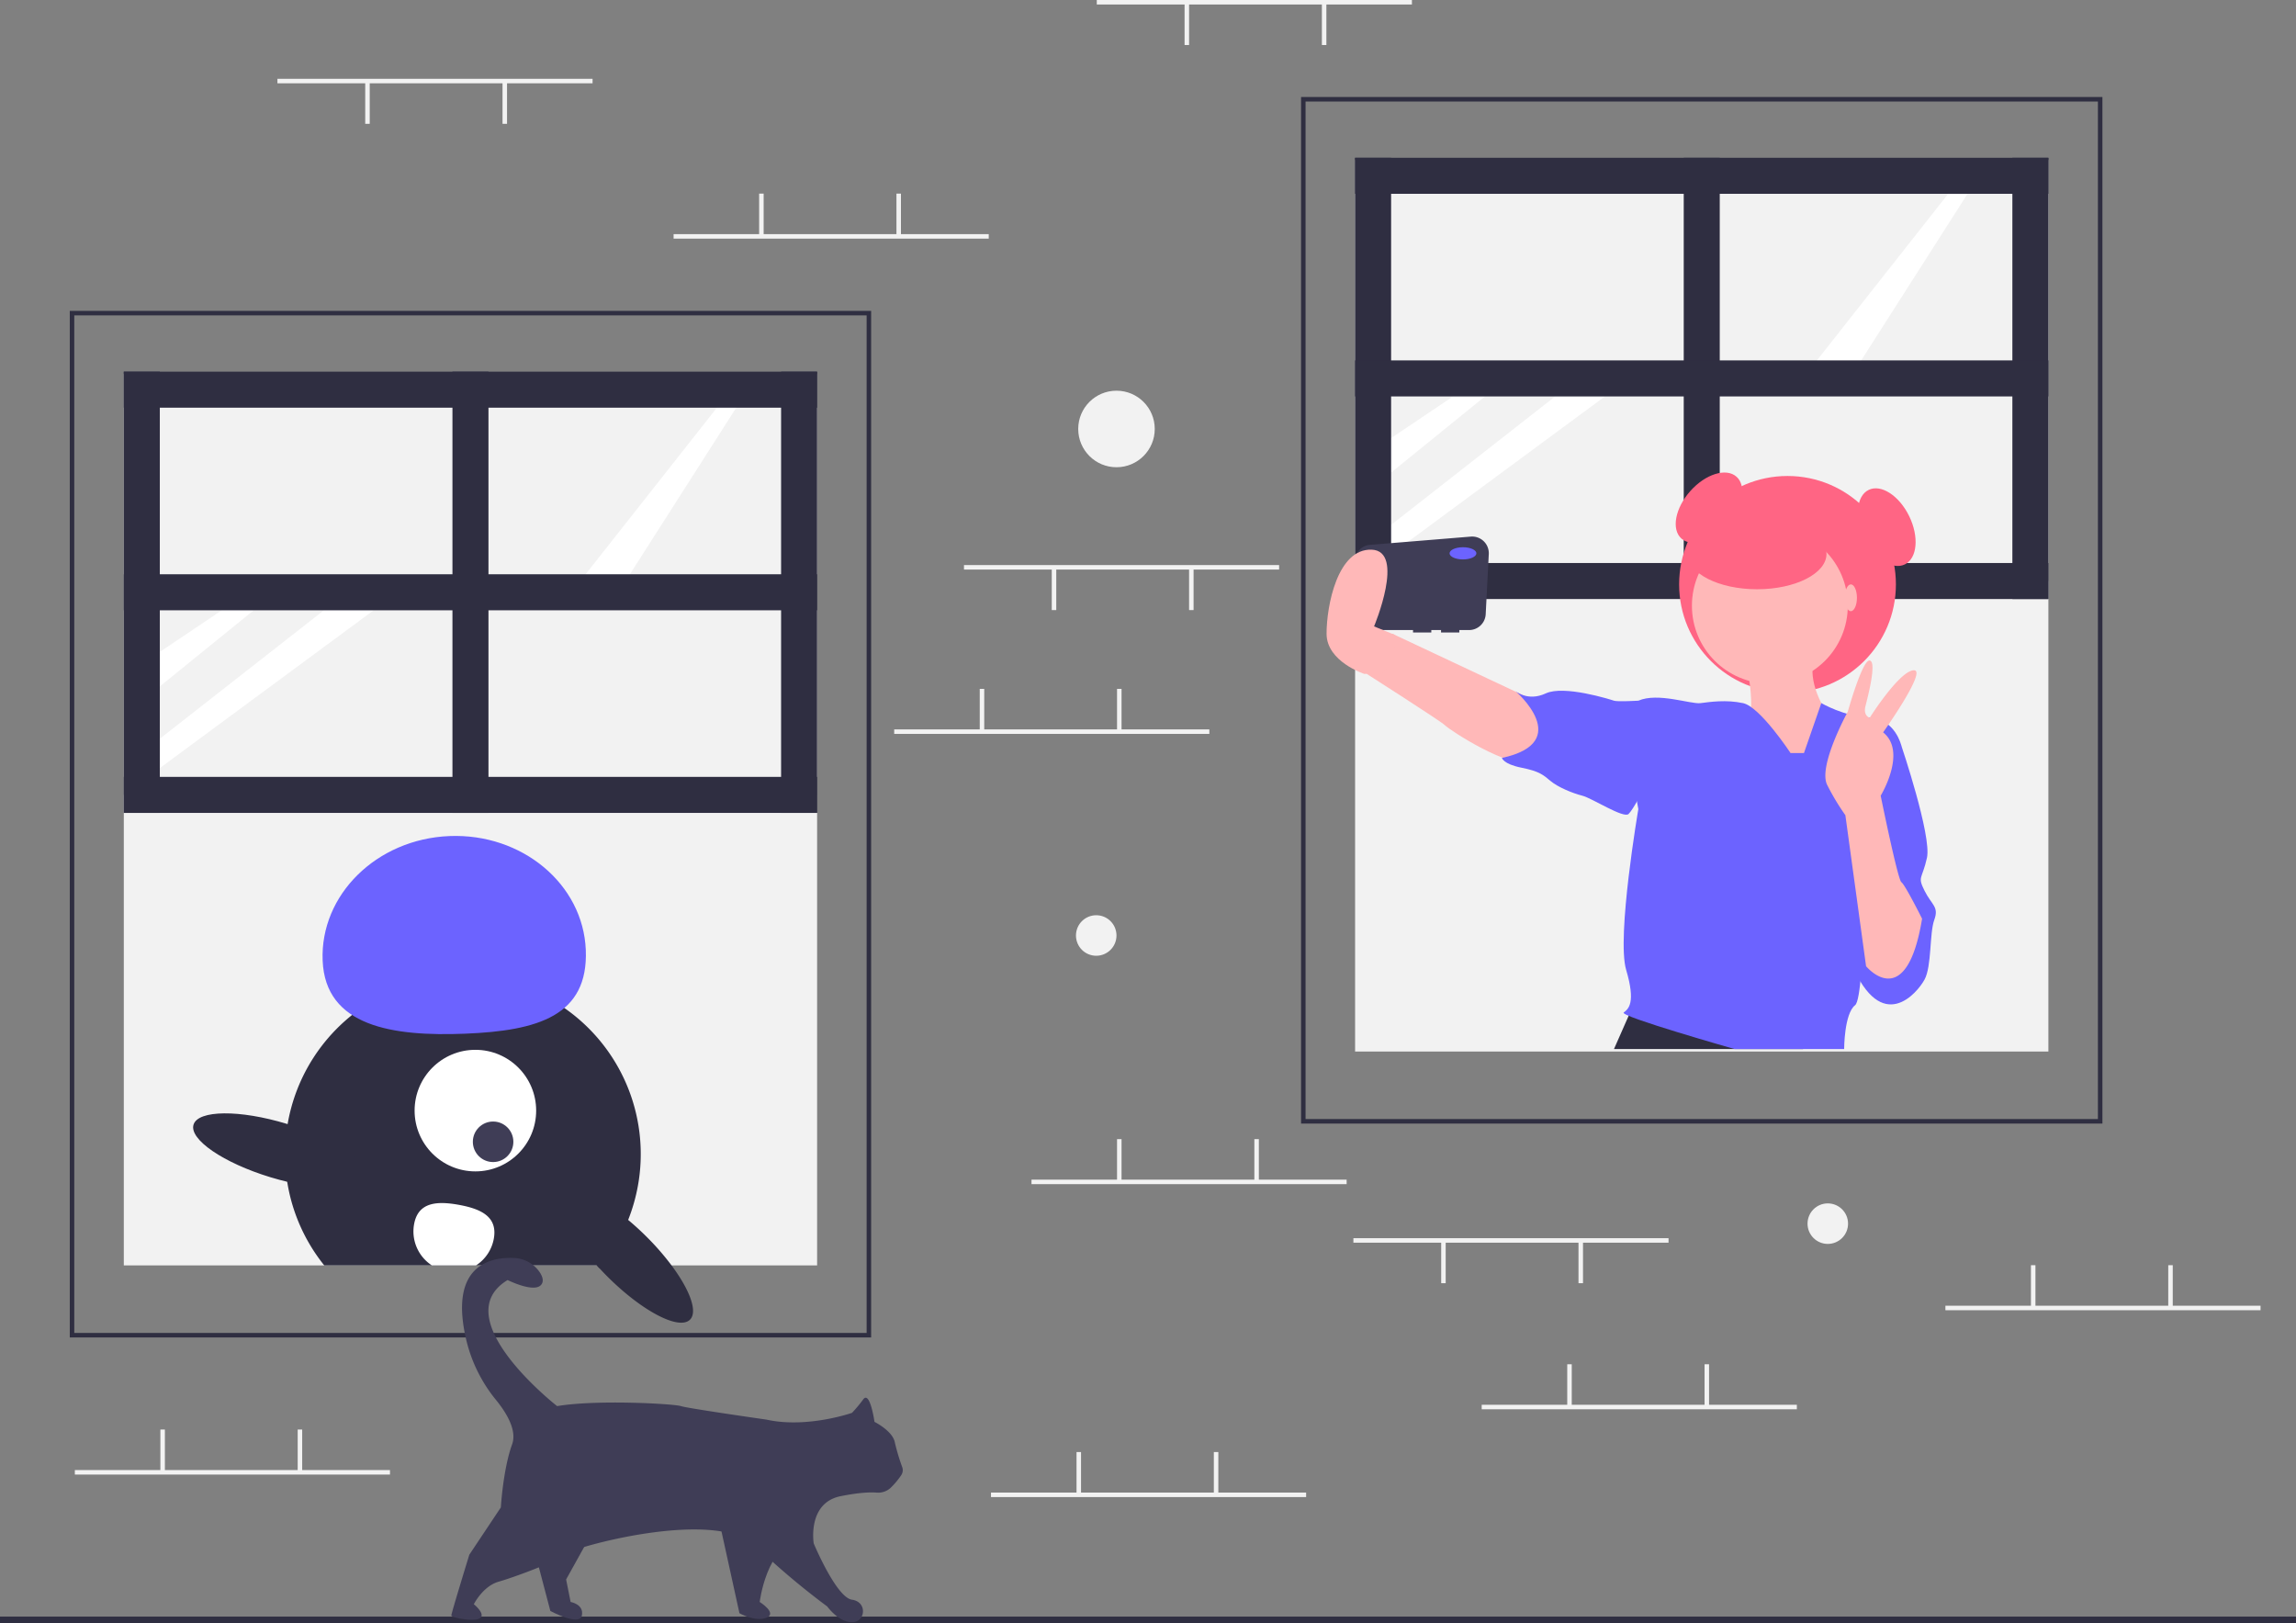 <svg id="f3c1e264-8f84-4af2-9302-889b00530a9c"
     data-name="Layer 1"
     xmlns="http://www.w3.org/2000/svg"
     width="1020"
     height="721.092"
     viewBox="0 0 1020 721.092"
><rect x="0" y="0" width="1020" height="721.092" fill="#808080" stroke="none"/><title>everyday_life</title>
  <rect y="718.092"
        width="1020"
        height="3"
        fill="#2f2e41"
  />
  <path d="M477,683.546H121v-456H477Zm-354-2H475v-452H123Z"
        transform="translate(-90 -89.454)"
        fill="#2f2e41"
  />
  <rect x="55"
        y="166.092"
        width="308"
        height="195"
        fill="#f2f2f2"
  />
  <rect x="55"
        y="353.092"
        width="308"
        height="209"
        fill="#f2f2f2"
  />
  <rect x="201"
        y="165.092"
        width="16"
        height="196"
        fill="#2f2e41"
  />
  <rect x="347"
        y="165.092"
        width="16"
        height="196"
        fill="#2f2e41"
  />
  <rect x="291"
        y="288.546"
        width="16"
        height="308"
        transform="translate(651.546 54.092) rotate(90)"
        fill="#2f2e41"
  />
  <polygon points="98.528 271.092 71 289.596 71 304.903 112.701 271.092 98.528 271.092"
           fill="#fff"
  />
  <polygon points="143.882 271.092 71 328.147 71 341.187 165.992 271.092 143.882 271.092"
           fill="#fff"
  />
  <rect x="55"
        y="165.092"
        width="16"
        height="196"
        fill="#2f2e41"
  />
  <polygon points="318.496 181.092 257 259.092 276 261.092 329 178.092 318.496 181.092"
           fill="#fff"
  />
  <rect x="291"
        y="108.546"
        width="16"
        height="308"
        transform="translate(471.546 -125.908) rotate(90)"
        fill="#2f2e41"
  />
  <rect x="291"
        y="198.546"
        width="16"
        height="308"
        transform="translate(561.546 -35.908) rotate(90)"
        fill="#2f2e41"
  />
  <path d="M373.39,616.176a79.559,79.559,0,0,1-4.33,15.17,78.412,78.412,0,0,1-11.77,20.2c-.33.42-.67.83-1.01,1.23-.39-.41-.76-.82-1.12-1.23H234.05a79.164,79.164,0,0,1-14.12-26.85,78.375,78.375,0,0,1-3.26-24.49,79.004,79.004,0,1,1,156.72,15.97Z"
        transform="translate(-90 -89.454)"
        fill="#2f2e41"
  />
  <circle cx="211.188"
          cy="493.329"
          r="27"
          fill="#fff"
  />
  <circle cx="219.064"
          cy="507.183"
          r="9"
          fill="#3f3d56"
  />
  <path d="M233.337,516.163c-1.188-29.247,24.019-54.019,56.301-55.331s59.415,21.335,60.603,50.582-21.252,35.892-53.534,37.203S234.525,545.41,233.337,516.163Z"
        transform="translate(-90 -89.454)"
        fill="#6c63ff"
  />
  <path d="M396.53,675.646c-4.84,4.84-21.27-3.74-36.7-19.16-1.23-1.23-2.42-2.47-3.55-3.71-.39-.41-.76-.82-1.12-1.23-12.42-13.85-18.82-27.43-14.49-31.76,3.97-3.97,15.76,1.09,28.39,11.56,2.75,2.29,5.55,4.84,8.31,7.6a116.988,116.988,0,0,1,10.97,12.6C396.48,662.486,400.06,672.126,396.53,675.646Z"
        transform="translate(-90 -89.454)"
        fill="#2f2e41"
  />
  <ellipse cx="213.767"
           cy="600.525"
           rx="12.4"
           ry="39.5"
           transform="translate(-512.97 540.963) rotate(-73.094)"
           fill="#2f2e41"
  />
  <path d="M309.38,639.656a17.903,17.903,0,0,1-7.91,11.89h-19.6a18.004,18.004,0,0,1-7.91-18.31c1.77-9.78,10.07-10.37,19.85-8.6S311.15,629.866,309.38,639.656Z"
        transform="translate(-90 -89.454)"
        fill="#fff"
  />
  <path d="M324.5,771.046l5,15,5,19s13,7,14,2-5-6-5-6l-2-10,15-27Z"
        transform="translate(-90 -89.454)"
        fill="#3f3d56"
  />
  <path d="M409.5,765.046l9,41s7,4,12,2-3-7-3-7,3-25,18-28S409.5,765.046,409.5,765.046Z"
        transform="translate(-90 -89.454)"
        fill="#3f3d56"
  />
  <path d="M468.5,717.046s-20,7-38,3c0,0-35-5-38-6s-37-3-55,0c0,0-50-39-22-56,0,0,12,6,15,2,1.125-1.5.562-3.422-.58-5.238a14.521,14.521,0,0,0-11.833-6.571c-10.45-.391-29.175,3.364-20.676,37.529a66.445,66.445,0,0,0,13.075,25.709c4.553,5.614,9.264,13.384,7.014,19.571-4,11-5,28-5,28l-14,21s-8,26-8,27,10.879,3.121,13,1c2-2-3-6-3-6s4-8,11-10,26-9,29-12,67-21,85-4a339.492,339.492,0,0,0,32,27s5,7,11,7,7-9,0-10-17-25-17-25-3-18,12-21c8.269-1.654,13.195-1.788,15.951-1.576a8.228,8.228,0,0,0,6.106-2.013,35.187,35.187,0,0,0,4.769-5.667,3.985,3.985,0,0,0,.493-3.625A94.951,94.951,0,0,1,487.5,730.046c-1-5-9-9-9-9s-2-14-5-10A61.224,61.224,0,0,1,468.5,717.046Z"
        transform="translate(-90 -89.454)"
        fill="#3f3d56"
  />
  <path d="M1024,588.546H668v-456h356Zm-354-2h352v-452H670Z"
        transform="translate(-90 -89.454)"
        fill="#2f2e41"
  />
  <rect x="602"
        y="71.092"
        width="308"
        height="195"
        fill="#f2f2f2"
  />
  <rect x="602"
        y="258.092"
        width="308"
        height="209"
        fill="#f2f2f2"
  />
  <rect x="748"
        y="70.092"
        width="16"
        height="196"
        fill="#2f2e41"
  />
  <rect x="894"
        y="70.092"
        width="16"
        height="196"
        fill="#2f2e41"
  />
  <rect x="838"
        y="193.546"
        width="16"
        height="308"
        transform="translate(1103.546 -587.908) rotate(90)"
        fill="#2f2e41"
  />
  <polygon points="645.528 176.092 618 194.596 618 209.903 659.701 176.092 645.528 176.092"
           fill="#fff"
  />
  <polygon points="690.882 176.092 618 233.147 618 246.187 712.992 176.092 690.882 176.092"
           fill="#fff"
  />
  <rect x="602"
        y="70.092"
        width="16"
        height="196"
        fill="#2f2e41"
  />
  <polygon points="865.496 86.092 804 164.092 823 166.092 876 83.092 865.496 86.092"
           fill="#fff"
  />
  <rect x="838"
        y="13.546"
        width="16"
        height="308"
        transform="translate(923.546 -767.908) rotate(90)"
        fill="#2f2e41"
  />
  <rect x="838"
        y="103.546"
        width="16"
        height="308"
        transform="translate(1013.546 -677.908) rotate(90)"
        fill="#2f2e41"
  />
  <ellipse cx="849.211"
           cy="314.953"
           rx="18.395"
           ry="11.091"
           transform="translate(-40.778 650.2) rotate(-48.312)"
           fill="#ff6584"
  />
  <circle cx="794.106"
          cy="259.583"
          r="48.151"
          fill="#ff6584"
  />
  <path d="M743.394,327.816l-44.756,3.662A7.406,7.406,0,0,0,691.856,338.323l-1.671,23.061a7.405,7.405,0,0,0,7.386,7.941h20.172v1.082h8.115v-1.082H730.186v1.082h8.115v-1.082h4.326a7.406,7.406,0,0,0,7.396-7.026l1.37-26.723A7.405,7.405,0,0,0,743.394,327.816Z"
        transform="translate(-90 -89.454)"
        fill="#3f3d56"
  />
  <path d="M771.845,400.704l-63.299-29.756L697.184,388.802s32.914,21.012,34.625,22.723c2.435,2.435,28.674,19.477,38.953,16.772S776.173,403.409,771.845,400.704Z"
        transform="translate(-90 -89.454)"
        fill="#ffb8b8"
  />
  <polygon points="725.126 447.588 717.011 465.982 801.02 465.982 794.918 446.506 725.126 447.588"
           fill="#2f2e41"
  />
  <path d="M866.523,387.72s3.246,17.854,0,20.018S888.164,436.412,888.164,436.412l10.279-9.197,3.246-21.1s-9.738-13.526-5.41-25.428S866.523,387.72,866.523,387.72Z"
        transform="translate(-90 -89.454)"
        fill="#ffb8b8"
  />
  <circle cx="786.262"
          cy="269.051"
          r="34.625"
          fill="#ffb8b8"
  />
  <path d="M885.459,423.968s-13.526-20.559-21.1-22.182-14.608-.541-18.936,0-18.936-4.869-27.592-1.082,0,48.151,0,48.151-9.738,56.807-5.41,71.415,1.082,17.313-1.082,18.936,49.233,16.231,49.233,16.231h48.692s0-15.69,4.869-19.477,4.328-83.858,4.328-83.858l16.231-31.379s-2.705-11.902-14.067-12.443-21.503-6.506-21.503-6.506l-7.712,22.195Z"
        transform="translate(-90 -89.454)"
        fill="#6c63ff"
  />
  <path d="M822.701,403.409l-4.869-2.705s-9.197.541-10.82,0-22.182-7.033-30.297-3.246-13.526-1.082-13.526-1.082,26.51,22.723-5.951,29.756c0,0,.541,2.705,8.656,4.328s9.738,3.246,12.984,5.951,9.738,5.41,14.067,6.492,18.395,10.279,20.559,8.115,5.951-9.738,5.951-9.738Z"
        transform="translate(-90 -89.454)"
        fill="#6c63ff"
  />
  <path d="M924.412,414.771l10.279,5.951s13.526,40.036,11.361,49.774-4.328,8.115-1.082,14.608,6.492,7.033,4.328,12.984-1.082,20.559-4.328,26.51-18.936,24.887-32.461-7.033S924.412,414.771,924.412,414.771Z"
        transform="translate(-90 -89.454)"
        fill="#6c63ff"
  />
  <path d="M943.889,497.547s-7.574-15.149-9.197-16.231-9.197-38.412-9.197-38.412,11.902-19.477,1.082-28.133c0,0,20.018-28.133,13.526-27.592s-19.477,21.1-19.477,21.1-2.976-.812-1.894-5.14,5.14-19.747,1.894-20.288-9.738,22.723-9.738,22.723-13.255,24.075-9.197,32.461a104.536,104.536,0,0,0,8.115,13.526l9.197,67.087S936.856,540.288,943.889,497.547Z"
        transform="translate(-90 -89.454)"
        fill="#ffb8b8"
  />
  <ellipse cx="649.924"
           cy="245.787"
           rx="5.951"
           ry="2.705"
           fill="#6c63ff"
  />
  <path d="M703.676,388.802H696.102s-16.772-5.41-16.772-17.854,4.869-37.871,20.018-37.33,1.082,34.084,1.082,34.084l9.17,3.742.027,11.406Z"
        transform="translate(-90 -89.454)"
        fill="#ffb8b8"
  />
  <ellipse cx="780.581"
           cy="246.057"
           rx="30.838"
           ry="15.69"
           fill="#ff6584"
  />
  <ellipse cx="822.239"
           cy="265.534"
           rx="2.705"
           ry="5.951"
           fill="#ffb8b8"
  />
  <ellipse cx="928.199"
           cy="323.609"
           rx="11.091"
           ry="18.395"
           transform="translate(-138.118 348.525) rotate(-25.902)"
           fill="#ff6584"
  />
  <rect x="601.249"
        y="550"
        width="140"
        height="2"
        fill="#f2f2f2"
  />
  <rect x="701.249"
        y="551.5"
        width="2"
        height="18.5"
        fill="#f2f2f2"
  />
  <rect x="640.249"
        y="551.5"
        width="2"
        height="18.5"
        fill="#f2f2f2"
  />
  <rect x="487.248"
        width="140"
        height="2"
        fill="#f2f2f2"
  />
  <rect x="587.249"
        y="1.5"
        width="2"
        height="18.5"
        fill="#f2f2f2"
  />
  <rect x="526.249"
        y="1.5"
        width="2"
        height="18.5"
        fill="#f2f2f2"
  />
  <rect x="428.248"
        y="251"
        width="140"
        height="2"
        fill="#f2f2f2"
  />
  <rect x="528.249"
        y="252.5"
        width="2"
        height="18.5"
        fill="#f2f2f2"
  />
  <rect x="467.248"
        y="252.5"
        width="2"
        height="18.5"
        fill="#f2f2f2"
  />
  <rect x="123.249"
        y="35"
        width="140"
        height="2"
        fill="#f2f2f2"
  />
  <rect x="223.249"
        y="36.5"
        width="2"
        height="18.5"
        fill="#f2f2f2"
  />
  <rect x="162.249"
        y="36.5"
        width="2"
        height="18.5"
        fill="#f2f2f2"
  />
  <rect x="658.249"
        y="624"
        width="140"
        height="2"
        fill="#f2f2f2"
  />
  <rect x="696.249"
        y="606"
        width="2"
        height="18.5"
        fill="#f2f2f2"
  />
  <rect x="757.249"
        y="606"
        width="2"
        height="18.5"
        fill="#f2f2f2"
  />
  <rect x="440.248"
        y="663"
        width="140"
        height="2"
        fill="#f2f2f2"
  />
  <rect x="478.248"
        y="645"
        width="2"
        height="18.5"
        fill="#f2f2f2"
  />
  <rect x="539.249"
        y="645"
        width="2"
        height="18.5"
        fill="#f2f2f2"
  />
  <rect x="458.248"
        y="524"
        width="140"
        height="2"
        fill="#f2f2f2"
  />
  <rect x="496.248"
        y="506"
        width="2"
        height="18.5"
        fill="#f2f2f2"
  />
  <rect x="557.249"
        y="506"
        width="2"
        height="18.5"
        fill="#f2f2f2"
  />
  <rect x="397.248"
        y="324"
        width="140"
        height="2"
        fill="#f2f2f2"
  />
  <rect x="435.248"
        y="306"
        width="2"
        height="18.5"
        fill="#f2f2f2"
  />
  <rect x="496.248"
        y="306"
        width="2"
        height="18.5"
        fill="#f2f2f2"
  />
  <rect x="299.248"
        y="104"
        width="140"
        height="2"
        fill="#f2f2f2"
  />
  <rect x="337.248"
        y="86"
        width="2"
        height="18.5"
        fill="#f2f2f2"
  />
  <rect x="398.248"
        y="86"
        width="2"
        height="18.5"
        fill="#f2f2f2"
  />
  <rect x="33.248"
        y="653"
        width="140"
        height="2"
        fill="#f2f2f2"
  />
  <rect x="71.249"
        y="635"
        width="2"
        height="18.5"
        fill="#f2f2f2"
  />
  <rect x="132.249"
        y="635"
        width="2"
        height="18.5"
        fill="#f2f2f2"
  />
  <rect x="864.249"
        y="580"
        width="140"
        height="2"
        fill="#f2f2f2"
  />
  <rect x="902.249"
        y="562"
        width="2"
        height="18.5"
        fill="#f2f2f2"
  />
  <rect x="963.249"
        y="562"
        width="2"
        height="18.5"
        fill="#f2f2f2"
  />
  <circle cx="487"
          cy="415.546"
          r="9"
          fill="#f2f2f2"
  />
  <circle cx="812"
          cy="543.546"
          r="9"
          fill="#f2f2f2"
  />
  <circle cx="496"
          cy="190.546"
          r="17"
          fill="#f2f2f2"
  />
</svg>
